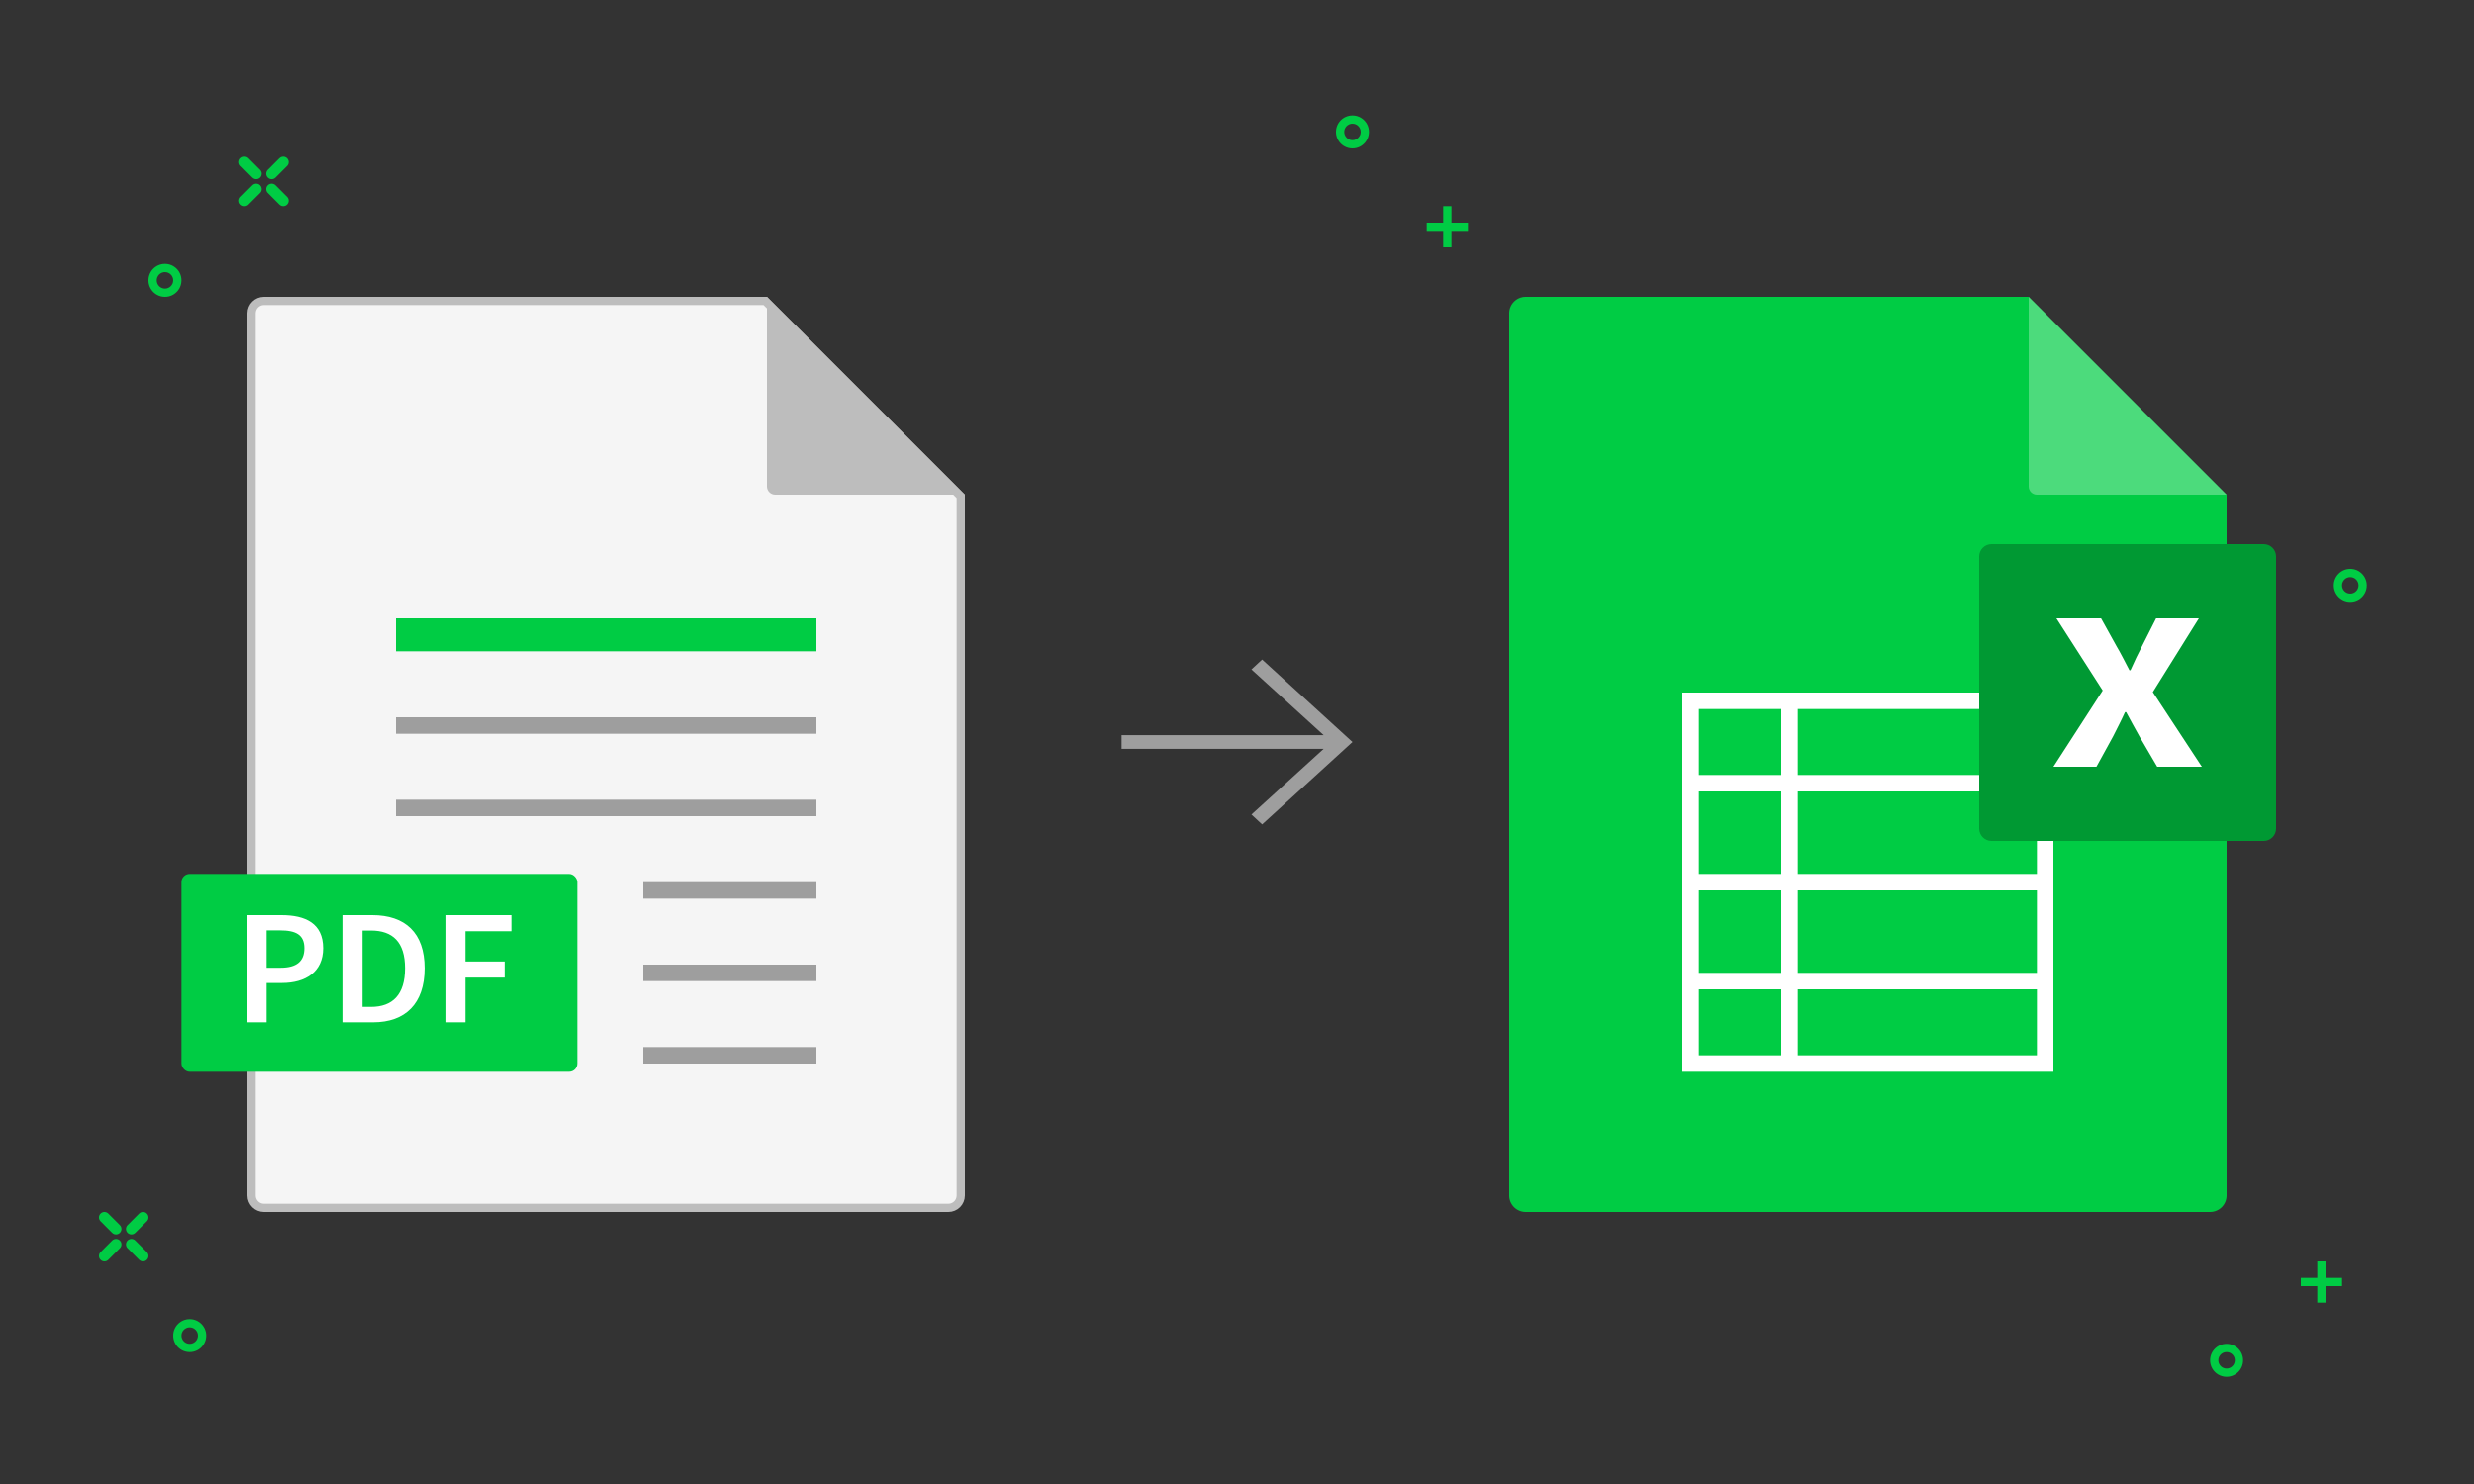 <svg xmlns="http://www.w3.org/2000/svg" width="300" height="180" viewBox="0 0 300 180">
  <rect x="0" y="0" width="300" height="180" fill="#333333" stroke="none"/>
  <path fill="#00CC44" fill-rule="nonzero" d="M270 166C270.552 166 271 165.552 271 165 271 164.448 270.552 164 270 164 269.448 164 269 164.448 269 165 269 165.552 269.448 166 270 166zM270 167C268.895 167 268 166.105 268 165 268 163.895 268.895 163 270 163 271.105 163 272 163.895 272 165 272 166.105 271.105 167 270 167zM164 17C164.552 17 165 16.552 165 16 165 15.448 164.552 15 164 15 163.448 15 163 15.448 163 16 163 16.552 163.448 17 164 17zM164 18C162.895 18 162 17.105 162 16 162 14.895 162.895 14 164 14 165.105 14 166 14.895 166 16 166 17.105 165.105 18 164 18zM285 72C285.552 72 286 71.552 286 71 286 70.448 285.552 70 285 70 284.448 70 284 70.448 284 71 284 71.552 284.448 72 285 72zM285 73C283.895 73 283 72.105 283 71 283 69.895 283.895 69 285 69 286.105 69 287 69.895 287 71 287 72.105 286.105 73 285 73z"/>
  <polygon fill="#00CC44" points="281 155 281 153 282 153 282 155 284 155 284 156 282 156 282 158 281 158 281 156 279 156 279 155"/>
  <polygon fill="#00CC44" points="175 27 175 25 176 25 176 27 178 27 178 28 176 28 176 30 175 30 175 28 173 28 173 27"/>
  <path fill="#00CC44" fill-rule="nonzero" d="M20,35 C20.552,35 21,34.552 21,34 C21,33.448 20.552,33 20,33 C19.448,33 19,33.448 19,34 C19,34.552 19.448,35 20,35 Z M20,36 C18.895,36 18,35.105 18,34 C18,32.895 18.895,32 20,32 C21.105,32 22,32.895 22,34 C22,35.105 21.105,36 20,36 Z"/>
  <path fill="#00CC44" fill-rule="nonzero" d="M34.806,19.194 C35.065,19.452 35.065,19.871 34.806,20.129 L33.403,21.532 C33.145,21.791 32.726,21.791 32.468,21.532 C32.209,21.274 32.209,20.855 32.468,20.597 L33.871,19.194 C34.129,18.935 34.548,18.935 34.806,19.194 L34.806,19.194 Z M31.532,22.468 C31.791,22.726 31.791,23.145 31.532,23.403 L30.129,24.806 C29.871,25.065 29.452,25.065 29.194,24.806 C28.935,24.548 28.935,24.129 29.194,23.871 L30.597,22.468 C30.855,22.209 31.274,22.209 31.532,22.468 Z M34.806,24.806 C34.548,25.065 34.129,25.065 33.871,24.806 L32.468,23.403 C32.209,23.145 32.209,22.726 32.468,22.468 C32.726,22.209 33.145,22.209 33.403,22.468 L34.806,23.871 C35.065,24.129 35.065,24.548 34.806,24.806 Z M31.532,21.532 C31.274,21.791 30.855,21.791 30.597,21.532 L29.194,20.129 C28.935,19.871 28.935,19.452 29.194,19.194 C29.452,18.935 29.871,18.935 30.129,19.194 L31.532,20.597 C31.791,20.855 31.791,21.274 31.532,21.532 Z"/>
  <polygon fill="#9E9E9E" fill-rule="nonzero" points="160.507 89.167 151.75 81.2 153.046 80 164 90 153.046 100 151.75 98.8 160.507 90.833 136 90.833 136 89.167"/>
  <path fill="#F5F5F5" stroke="#BDBDBD" d="M116.5,60.207 L92.793,36.5 L32,36.5 C31.172,36.5 30.5,37.172 30.5,38 L30.5,145 C30.5,145.829 31.172,146.5 32,146.5 L115,146.5 C115.829,146.5 116.5,145.829 116.5,145 L116.5,60.207 Z"/>
  <path fill="#BDBDBD" d="M93,36 L117,60 L94,60 C93.448,60 93,59.552 93,59 L93,36 Z"/>
  <rect width="51" height="2" x="48" y="87" fill="#9E9E9E"/>
  <rect width="51" height="4" x="48" y="75" fill="#00CC44"/>
  <rect width="51" height="2" x="48" y="97" fill="#9E9E9E"/>
  <rect width="21" height="2" x="78" y="107" fill="#9E9E9E"/>
  <rect width="21" height="2" x="78" y="117" fill="#9E9E9E"/>
  <rect width="21" height="2" x="78" y="127" fill="#9E9E9E"/>
  <rect width="48" height="24" x="22" y="106" fill="#00CC44" rx="1"/>
  <path fill="#FFFFFF" fill-rule="nonzero" d="M30,124 L30,111 L34.115,111 C37.011,111 39.169,111.994 39.169,115.015 C39.169,117.898 37.011,119.229 34.195,119.229 L32.317,119.229 L32.317,124 L30,124 Z M32.317,117.381 L34.015,117.381 C35.953,117.381 36.891,116.606 36.891,115.015 C36.891,113.385 35.873,112.849 33.935,112.849 L32.317,112.849 L32.317,117.381 Z M41.625,124 L41.625,111 L45.121,111 C49.116,111 51.473,113.147 51.473,117.44 C51.473,121.754 49.116,124 45.241,124 L41.625,124 Z M43.943,122.131 L44.961,122.131 C47.598,122.131 49.096,120.641 49.096,117.44 C49.096,114.26 47.598,112.869 44.961,112.869 L43.943,112.869 L43.943,122.131 Z M54.11,124 L54.11,111 L62,111 L62,112.948 L56.427,112.948 L56.427,116.625 L61.181,116.625 L61.181,118.573 L56.427,118.573 L56.427,124 L54.11,124 Z"/>
  <path fill="#00CC44" d="M185,36 L246,36 L270,60 L270,145 C270,146.105 269.105,147 268,147 L185,147 C183.895,147 183,146.105 183,145 L183,38 C183,36.895 183.895,36 185,36 Z"/>
  <path fill="#FFFFFF" fill-rule="nonzero" d="M216,108 L206,108 L206,118 L216,118 L216,108 Z M218,108 L218,118 L247,118 L247,108 L218,108 Z M216,128 L216,120 L206,120 L206,128 L216,128 Z M218,128 L247,128 L247,120 L218,120 L218,128 Z M216,96 L206,96 L206,106 L216,106 L216,96 Z M218,96 L218,106 L247,106 L247,96 L218,96 Z M216,86 L206,86 L206,94 L216,94 L216,86 Z M218,86 L218,94 L247,94 L247,86 L218,86 Z M204,84 L249,84 L249,130 L204,130 L204,84 Z"/>
  <path fill="#009933" d="M241.5,66 L274.5,66 C275.328,66 276,66.672 276,67.5 L276,100.5 C276,101.328 275.328,102 274.5,102 L241.5,102 C240.672,102 240,101.328 240,100.5 L240,67.5 C240,66.672 240.672,66 241.5,66 Z"/>
  <path fill="#FFFFFF" fill-rule="nonzero" d="M249,93 L254.978,83.752 L249.363,75 L254.78,75 L256.662,78.396 C257.158,79.224 257.62,80.163 258.215,81.294 L258.347,81.294 C258.842,80.163 259.305,79.224 259.734,78.396 L261.451,75 L266.637,75 L261.055,83.945 L267,93 L261.583,93 L259.437,89.328 C258.908,88.39 258.413,87.479 257.818,86.374 L257.686,86.374 C257.191,87.479 256.695,88.39 256.233,89.328 L254.218,93 L249,93 Z"/>
  <path fill="#FFFFFF" d="M246,36 L270,60 L247,60 C246.448,60 246,59.552 246,59 L246,36 Z" opacity=".3"/>
  <path fill="#00CC44" fill-rule="nonzero" d="M17.806,147.194 C18.065,147.452 18.065,147.871 17.806,148.129 L16.403,149.532 C16.145,149.791 15.726,149.791 15.468,149.532 C15.209,149.274 15.209,148.855 15.468,148.597 L16.871,147.194 C17.129,146.935 17.548,146.935 17.806,147.194 L17.806,147.194 Z M14.532,150.468 C14.791,150.726 14.791,151.145 14.532,151.403 L13.129,152.806 C12.871,153.065 12.452,153.065 12.194,152.806 C11.935,152.548 11.935,152.129 12.194,151.871 L13.597,150.468 C13.855,150.209 14.274,150.209 14.532,150.468 Z M17.806,152.806 C17.548,153.065 17.129,153.065 16.871,152.806 L15.468,151.403 C15.209,151.145 15.209,150.726 15.468,150.468 C15.726,150.209 16.145,150.209 16.403,150.468 L17.806,151.871 C18.065,152.129 18.065,152.548 17.806,152.806 Z M14.532,149.532 C14.274,149.791 13.855,149.791 13.597,149.532 L12.194,148.129 C11.935,147.871 11.935,147.452 12.194,147.194 C12.452,146.935 12.871,146.935 13.129,147.194 L14.532,148.597 C14.791,148.855 14.791,149.274 14.532,149.532 Z"/>
  <path fill="#00CC44" fill-rule="nonzero" d="M23,163 C23.552,163 24,162.552 24,162 C24,161.448 23.552,161 23,161 C22.448,161 22,161.448 22,162 C22,162.552 22.448,163 23,163 Z M23,164 C21.895,164 21,163.105 21,162 C21,160.895 21.895,160 23,160 C24.105,160 25,160.895 25,162 C25,163.105 24.105,164 23,164 Z"/>
</svg>
